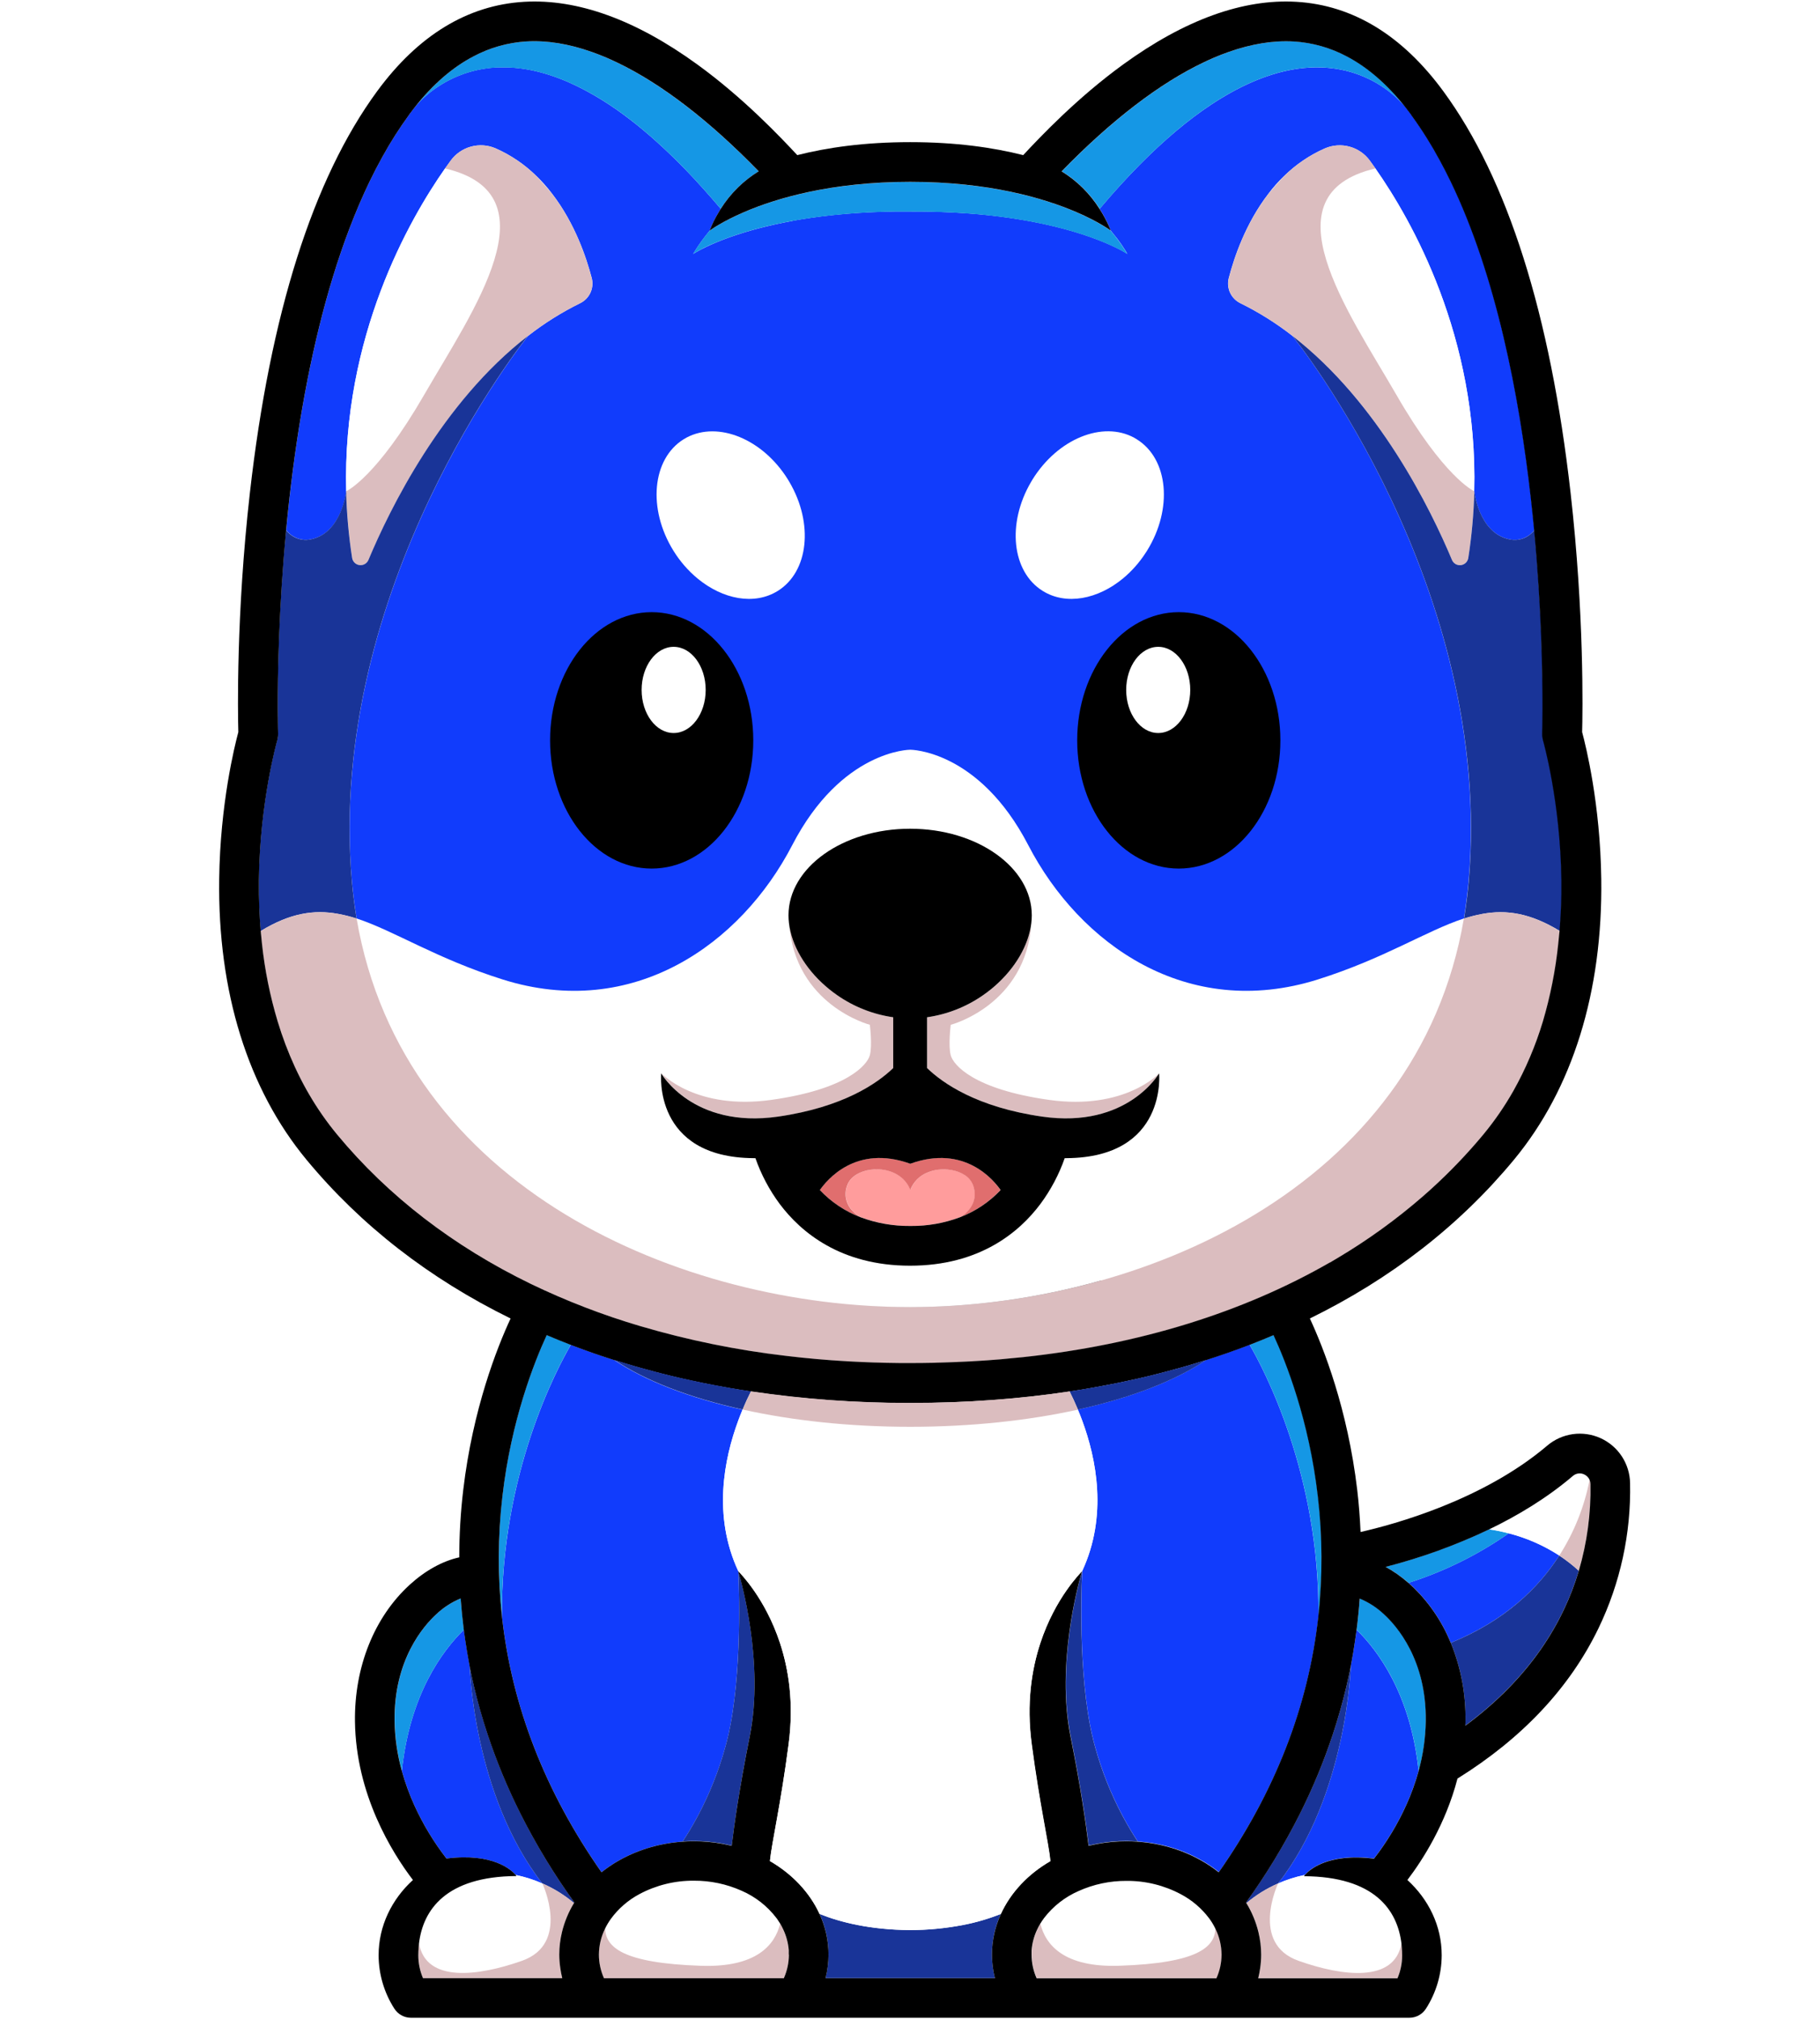<svg width="689" height="764" viewBox="0 0 689 764" fill="none" xmlns="http://www.w3.org/2000/svg">
<g filter="url(#filter0_f)">
<ellipse rx="136.967" ry="12.696" transform="matrix(1 0.003 0.003 -1 317.75 492.994)" fill="url(#paint0_radial)"/>
</g>
<g clip-path="url(#clip0)">
<path d="M590.297 588.596C584.411 584.776 577.942 581.941 571.144 580.201C559.52 588.322 546.732 594.636 533.217 598.928C533.506 599.182 533.807 599.418 534.085 599.678C540.673 605.797 545.84 613.286 549.223 621.617C569.81 613.251 582.492 600.752 590.297 588.596Z" fill="#113CFC"/>
<path d="M563.692 578.683C551.139 584.659 538.035 589.404 524.566 592.853C526.077 593.676 527.54 594.585 528.947 595.575L529.154 595.728C529.803 596.189 530.447 596.667 531.09 597.169C531.734 597.671 532.513 598.314 533.216 598.94C546.731 594.648 559.519 588.334 571.143 580.212C568.69 579.565 566.202 579.055 563.692 578.683Z" fill="#1597E5"/>
<path d="M590.296 588.596C595.904 579.844 599.801 570.107 601.779 559.902C601.374 558.983 600.642 558.247 599.725 557.836C599.03 557.505 598.253 557.384 597.49 557.489C596.727 557.594 596.012 557.92 595.432 558.426C585.555 566.828 574.467 573.464 563.692 578.66C566.202 579.027 568.69 579.534 571.143 580.177C577.942 581.924 584.411 584.768 590.296 588.596Z" fill="white"/>
<path d="M554.743 652.909C579.369 634.677 591.862 613.818 597.677 594.347C595.374 592.236 592.906 590.313 590.297 588.596C582.492 600.753 569.81 613.275 549.223 621.617C553.081 631.051 554.975 641.172 554.79 651.362C554.784 651.881 554.761 652.395 554.743 652.909Z" fill="#193498"/>
<path d="M597.676 594.358C600.824 583.685 602.316 572.593 602.098 561.467C602.092 560.934 601.984 560.407 601.779 559.914C599.801 570.119 595.904 579.856 590.296 588.608C592.905 590.325 595.373 592.248 597.676 594.358Z" fill="#DBBDBF"/>
<path d="M258.43 696.793C259.93 694.55 261.937 691.332 264.098 687.282C268.546 678.959 272.06 670.169 274.578 661.074C274.779 660.348 274.979 659.622 275.168 658.872C275.688 656.835 276.148 654.739 276.562 652.525C281.285 627.451 279.455 594.4 279.455 594.4C269.813 573.594 274.082 552.08 279.514 537.45C280.039 536.027 280.576 534.681 281.108 533.399C260.981 528.954 244.184 522.453 232.553 514.63C227.137 512.91 221.814 511.055 216.583 509.063L216.098 508.874C210.785 518.008 189.53 557.877 190.032 611.74C193.793 645.605 206.392 677.965 227.718 708.407C235.889 701.912 246.61 697.65 258.419 696.823L258.43 696.793Z" fill="#113CFC"/>
<path d="M409.663 537.42C415.094 552.05 419.363 573.565 409.722 594.37C409.722 594.37 407.88 627.433 412.615 652.495C413.028 654.68 413.488 656.805 414.008 658.842C414.209 659.651 414.427 660.436 414.646 661.204C417.124 670.128 420.563 678.757 424.901 686.94C427.133 691.143 429.205 694.473 430.74 696.776C442.583 697.602 453.287 701.859 461.441 708.359C482.76 677.918 495.36 645.564 499.126 611.693C499.628 557.836 478.385 517.96 473.06 508.827L472.57 509.016C469.96 510.015 467.323 510.978 464.659 511.903C461.994 512.828 459.308 513.721 456.6 514.583C444.975 522.406 428.178 528.906 408.051 533.352C408.6 534.651 409.137 535.997 409.663 537.42Z" fill="#113CFC"/>
<path d="M389.265 319.821C379.901 301.778 368.731 292.745 359.904 288.235C351.078 283.724 344.589 283.724 344.589 283.724C344.589 283.724 318.611 283.724 299.913 319.821C280.489 357.282 239.733 386.241 190.258 370.643C165.101 362.732 149.278 352.293 135.002 347.57C143.752 398.764 174.559 435.54 213.986 459.457C253.413 483.375 301.425 494.58 344.589 494.58C430.918 494.58 536.671 449.964 554.182 347.57C539.906 352.246 524.071 362.714 498.926 370.643C449.445 386.259 408.689 357.3 389.265 319.821ZM403.83 438.215H403.133C400.953 444.424 397.85 450.27 393.929 455.555C385.959 466.182 370.903 478.905 344.589 478.905C318.245 478.905 303.219 466.206 295.249 455.555C291.336 450.269 288.242 444.423 286.074 438.215H285.378C247.232 437.949 250.402 406.138 250.402 406.138C250.402 406.138 263.438 420.178 292.02 416.175C320.601 412.172 328.294 402.973 329.298 399.295C330.301 395.617 329.298 387.759 329.298 387.759C329.298 387.759 300.811 380.355 298.756 349.288C298.641 348.308 298.581 347.323 298.579 346.336C298.579 328.24 319.19 313.575 344.63 313.575C370.053 313.575 390.682 328.24 390.682 346.336C390.68 347.323 390.619 348.309 390.499 349.288C388.444 380.355 359.957 387.759 359.957 387.759C359.957 387.759 358.954 395.617 359.957 399.295C360.961 402.973 368.648 412.166 397.229 416.175C425.811 420.184 438.853 406.138 438.853 406.138C438.853 406.138 441.976 437.967 403.83 438.232V438.215Z" fill="white"/>
<path d="M361.799 443.056C359.998 442.545 358.123 442.345 356.255 442.466C358.123 442.345 359.998 442.545 361.799 443.056Z" fill="black"/>
<path d="M322.307 445.955C324.603 443.546 328.583 442.294 332.609 442.459C328.583 442.276 324.597 443.534 322.307 445.955Z" fill="black"/>
<path d="M205.319 712.669C179.212 679.258 177.789 630.438 177.783 630.225C177.145 626.943 176.602 623.648 176.124 620.342C175.947 619.12 175.77 617.904 175.61 616.682C167.528 624.569 155.17 641.083 152.136 670.083C153.386 674.587 154.987 678.985 156.924 683.238C160.175 690.348 164.234 697.059 169.021 703.24C186.828 701.015 193.736 707.71 195.229 709.469C198.694 710.179 202.075 711.254 205.313 712.675L205.319 712.669Z" fill="#113CFC"/>
<path d="M579.651 188.752C575.235 149.525 566.48 104.36 549.293 68.752C547.986 66.044 546.628 63.395 545.219 60.806C542.066 54.95 538.53 49.309 534.633 43.92C534.533 43.772 534.432 43.625 534.326 43.483V43.448L534.22 43.306C533.512 42.346 532.795 41.407 532.071 40.49C525.767 33.23 517.229 28.271 507.799 26.391C488.499 22.477 457.958 29.615 416.287 79.019C417.509 80.909 418.596 82.882 419.54 84.924L419.8 85.514C420.225 86.476 420.461 87.114 420.526 87.285C421.288 88.194 422.073 89.192 422.888 90.237C424.308 92.102 425.613 94.052 426.796 96.076C426.796 96.076 415.691 88.578 390.581 83.831C382.55 82.34 374.44 81.305 366.292 80.732C359.662 80.248 352.464 79.982 344.624 80.023H344.512C343.124 80.023 341.766 80.023 340.414 80.023H338.767C337.555 80.023 336.36 80.049 335.183 80.1L333.696 80.135C332.515 80.175 331.334 80.222 330.153 80.277L328.807 80.336C327.626 80.395 326.445 80.466 325.324 80.537L324.107 80.614L320.695 80.873L319.585 80.968C318.457 81.062 317.359 81.169 316.267 81.281L315.251 81.381C314.159 81.499 313.096 81.623 312.046 81.747L311.089 81.859C310.044 81.995 309.023 82.131 308.013 82.273L307.116 82.397C306.112 82.538 305.138 82.692 304.164 82.845L303.302 82.981C302.351 83.135 301.43 83.294 300.515 83.459L299.653 83.66C298.75 83.825 297.882 83.991 297.02 84.162L296.211 84.321C295.367 84.493 294.558 84.67 293.749 84.847L292.94 85.018C292.161 85.195 291.411 85.366 290.661 85.549L289.846 85.738L287.768 86.264L286.924 86.482C286.286 86.647 285.672 86.819 285.058 86.99L284.179 87.238C283.588 87.397 283.063 87.563 282.519 87.722L281.598 87.999C281.103 88.147 280.63 88.301 280.158 88.454C279.833 88.555 279.503 88.655 279.19 88.761L277.979 89.168C277.631 89.287 277.283 89.399 276.952 89.517L275.978 89.865C275.606 90.001 275.228 90.131 274.874 90.267L274.153 90.538L272.973 90.993L272.53 91.176L271.225 91.701L271.072 91.766C265.168 94.228 262.416 96.1 262.416 96.1C263.591 94.092 264.884 92.156 266.289 90.302C267.086 89.245 267.883 88.236 268.651 87.315V87.232C269.554 84.882 270.669 82.62 271.981 80.472L272.105 80.265V80.236C272.258 79.988 272.412 79.734 272.577 79.474C272.672 79.321 272.76 79.173 272.861 79.019C272.028 78.034 271.207 77.083 270.387 76.132L269.542 75.146C268.987 74.509 268.438 73.901 267.889 73.281C267.34 72.661 266.791 72.035 266.254 71.433C265.717 70.831 265.286 70.376 264.801 69.85C264.211 69.195 263.621 68.528 263.03 67.89C262.57 67.4 262.121 66.94 261.672 66.456C261.082 65.812 260.444 65.151 259.836 64.525C259.399 64.07 258.968 63.639 258.531 63.197C257.941 62.571 257.297 61.933 256.689 61.325C256.264 60.9 255.845 60.499 255.42 60.079C254.83 59.489 254.198 58.899 253.596 58.308L252.356 57.127C251.765 56.537 251.175 55.982 250.549 55.427L249.321 54.317C248.731 53.78 248.14 53.237 247.55 52.717C247.143 52.357 246.741 52.014 246.369 51.666C245.779 51.158 245.188 50.645 244.598 50.161C244.196 49.818 243.801 49.493 243.417 49.163C242.827 48.691 242.278 48.212 241.711 47.752C241.315 47.427 240.92 47.126 240.53 46.813C239.94 46.364 239.414 45.922 238.859 45.49C238.464 45.184 238.074 44.9 237.678 44.599L236.061 43.377L234.88 42.527L233.304 41.399L232.123 40.602C231.609 40.248 231.095 39.899 230.588 39.563C230.198 39.303 229.808 39.055 229.407 38.807C228.911 38.482 228.415 38.158 227.919 37.851L226.738 37.142C226.254 36.847 225.776 36.552 225.298 36.274C224.908 36.044 224.524 35.831 224.117 35.607C223.709 35.383 223.184 35.076 222.718 34.822C222.251 34.568 221.95 34.403 221.566 34.202C221.183 34.001 220.663 33.718 220.214 33.488C219.766 33.257 219.441 33.098 219.034 32.897L217.729 32.26L216.548 31.728C216.123 31.533 215.704 31.339 215.29 31.138C214.877 30.937 214.523 30.807 214.145 30.648C213.767 30.488 213.33 30.305 212.923 30.146L211.789 29.703L210.608 29.26C210.225 29.119 209.847 28.989 209.469 28.859L208.341 28.475L207.214 28.121C206.848 28.009 206.487 27.896 206.127 27.796C205.767 27.696 205.377 27.584 205.006 27.483L203.961 27.206L202.845 26.94L201.841 26.71L200.737 26.485L199.769 26.302L198.676 26.119L197.744 25.978L196.675 25.842L195.766 25.736L194.715 25.641L193.841 25.57L192.808 25.517C192.524 25.517 192.241 25.505 191.958 25.482C191.674 25.458 191.338 25.458 190.948 25.482H190.251H189.218H188.439L187.435 25.541L186.674 25.594L185.711 25.683L184.955 25.765L184.034 25.889L183.291 26.001C182.995 26.043 182.7 26.096 182.411 26.149L181.673 26.285L180.84 26.456L180.108 26.621C179.843 26.68 179.577 26.745 179.317 26.816L178.585 27.005L177.853 27.212L177.121 27.43L176.436 27.648L175.698 27.891L175.108 28.115L174.364 28.392L173.773 28.617L173.018 28.924L172.522 29.142L171.748 29.485L171.317 29.691L170.532 30.069L170.166 30.252L169.363 30.671L169.074 30.831L168.247 31.291L168.035 31.415L167.184 31.923L167.043 32.012L166.169 32.561L166.116 32.596C162.756 34.75 159.732 37.388 157.142 40.425C156.413 41.338 155.697 42.277 154.993 43.241L154.88 43.383V43.418C151.206 48.461 147.854 53.729 144.843 59.194C143.123 62.283 141.476 65.458 139.902 68.717C129.127 91.058 121.67 117.16 116.516 143.19C113.464 158.629 111.202 174.045 109.567 188.651C109.114 192.705 108.703 196.693 108.333 200.613C108.98 201.387 109.726 202.072 110.553 202.65C111.672 203.416 112.946 203.927 114.284 204.147C115.623 204.368 116.993 204.292 118.299 203.925C129.446 201.251 131.087 185.871 131.087 185.871C129.582 127.332 154.874 83.141 168.513 63.722C169.257 62.671 169.959 61.685 170.626 60.77C172.514 58.183 175.226 56.315 178.315 55.472C181.405 54.629 184.69 54.861 187.63 56.13C193.362 58.654 198.589 62.196 203.057 66.586L203.104 66.633C205.204 68.688 207.157 70.888 208.949 73.216C208.98 73.249 209.007 73.284 209.032 73.322C217.67 84.54 222.021 97.529 224.028 105.239C224.503 107.089 224.322 109.046 223.517 110.778C222.712 112.51 221.332 113.909 219.612 114.739C212.654 118.164 206.066 122.295 199.952 127.066C198.848 128.436 123.436 222.174 133.236 333.619C133.402 335.526 133.608 337.403 133.827 339.269C134.169 342.068 134.565 344.831 135.007 347.535C149.283 352.211 165.118 362.678 190.263 370.608C239.739 386.206 280.494 357.247 299.919 319.786C318.629 283.694 344.577 283.688 344.594 283.688C344.612 283.688 351.089 283.689 359.909 288.199C368.73 292.71 379.906 301.743 389.27 319.786C408.694 357.247 449.45 386.206 498.926 370.608C524.083 362.678 539.906 352.211 554.181 347.535C554.642 344.819 555.036 342.064 555.362 339.269C555.593 337.403 555.799 335.526 555.953 333.619C565.765 222.174 490.353 128.436 489.237 127.066C483.125 122.295 476.539 118.164 469.583 114.739C467.861 113.91 466.48 112.511 465.674 110.779C464.868 109.047 464.686 107.09 465.161 105.239C467.168 97.499 471.519 84.54 480.163 73.322C480.185 73.283 480.213 73.247 480.245 73.216C482.036 70.886 483.989 68.686 486.09 66.633L486.138 66.586C490.608 62.201 495.837 58.664 501.571 56.147C504.511 54.879 507.795 54.648 510.885 55.491C513.974 56.334 516.686 58.202 518.574 60.788C519.241 61.697 519.944 62.683 520.688 63.74C534.326 83.182 559.619 127.35 558.108 185.888C558.108 185.888 559.749 201.268 570.89 203.943C572.197 204.31 573.568 204.386 574.907 204.166C576.247 203.945 577.522 203.434 578.642 202.668C579.469 202.09 580.215 201.405 580.862 200.631C580.519 196.74 580.094 192.761 579.651 188.752Z" fill="#113CFC"/>
<path d="M265.41 743.813C286.429 744.521 293.36 735.878 295.326 727.872C294.984 727.282 294.612 726.733 294.222 726.184L294.175 726.113C294.104 726.006 294.015 725.906 293.939 725.8C290.5 721.283 285.964 717.721 280.761 715.45C275.079 712.909 268.919 711.611 262.695 711.642C255.505 711.584 248.416 713.325 242.072 716.708C237.779 718.993 234.06 722.223 231.197 726.154C230.398 727.276 229.691 728.461 229.083 729.696C229.29 736.716 235.548 742.815 265.41 743.813Z" fill="white"/>
<path d="M158.63 735.364C161.263 750.355 180.971 747.822 197.555 741.977C216.088 735.447 205.343 712.722 205.319 712.675C202.08 711.254 198.7 710.179 195.235 709.469C195.447 709.729 195.548 709.877 195.548 709.877C168.856 710.03 160.171 722.653 158.63 735.364Z" fill="white"/>
<path d="M254.93 208.365C257.382 212.348 260.467 215.903 264.064 218.892C273.658 226.815 285.584 229.094 294.411 223.615C306.142 216.347 308.049 198.104 298.898 182.47C298.703 182.133 298.514 181.803 298.307 181.472C288.79 166.122 271.898 159.226 259.931 165.567C259.537 165.775 259.16 165.994 258.797 166.222C246.848 173.649 245.106 192.519 254.93 208.365Z" fill="white"/>
<path d="M160.607 149.342C178.91 117.691 210.443 73.523 168.477 63.734C154.839 83.176 129.546 127.344 131.052 185.882C131.388 185.735 142.606 180.486 160.607 149.342Z" fill="white"/>
<path d="M203.068 66.651C205.206 68.91 207.154 71.104 208.913 73.234C207.121 70.905 205.168 68.706 203.068 66.651Z" fill="white"/>
<path d="M199.916 127.084C206.031 122.313 212.619 118.182 219.577 114.757C221.297 113.927 222.677 112.528 223.482 110.796C224.287 109.064 224.468 107.107 223.993 105.257C221.986 97.517 217.634 84.558 208.997 73.34C208.972 73.302 208.944 73.267 208.914 73.234C207.151 71.108 205.202 68.914 203.069 66.651L203.022 66.603C198.554 62.214 193.327 58.671 187.595 56.147C184.654 54.878 181.37 54.646 178.28 55.489C175.19 56.333 172.479 58.201 170.591 60.788C169.924 61.697 169.221 62.683 168.477 63.74C210.443 73.529 178.892 117.697 160.607 149.348C142.606 180.486 131.388 185.735 131.052 185.882C131.272 194.334 132.033 202.762 133.331 211.116C133.439 211.812 133.772 212.454 134.279 212.944C134.786 213.434 135.438 213.744 136.138 213.829C136.837 213.914 137.545 213.768 138.155 213.414C138.764 213.06 139.24 212.516 139.512 211.866C147.489 192.814 167.261 152.342 199.899 127.102L199.916 127.084Z" fill="#DBBDBF"/>
<path d="M128.011 345.799C130.379 346.228 132.715 346.82 135.002 347.57C134.535 344.854 134.14 342.091 133.821 339.304C133.59 337.439 133.384 335.561 133.23 333.654C123.382 222.21 198.795 128.472 199.875 127.102C167.214 152.342 147.465 192.814 139.489 211.866C139.217 212.516 138.74 213.06 138.131 213.414C137.522 213.768 136.814 213.914 136.114 213.829C135.415 213.744 134.762 213.434 134.255 212.944C133.749 212.454 133.416 211.812 133.307 211.116C132.009 202.762 131.248 194.334 131.028 185.882C131.028 185.882 129.387 201.262 118.24 203.937C116.934 204.305 115.564 204.382 114.225 204.162C112.886 203.941 111.613 203.429 110.494 202.662C109.667 202.084 108.921 201.399 108.274 200.625C105.458 230.446 105.08 255.579 105.115 268.444C105.115 274.148 105.233 277.448 105.245 277.666C105.254 278.233 105.201 278.8 105.086 279.355C105.039 279.579 105.009 279.81 104.944 280.034C104.879 280.258 98.314 303.219 97.966 333.17C97.93 336.53 97.966 340.078 98.131 343.756C98.243 346.531 98.408 349.377 98.656 352.293C109.803 345.504 118.854 344.11 128.011 345.799Z" fill="#193498"/>
<path d="M294.605 422.516C319.355 418.973 332.308 409.846 338.218 404.137V384.919C330.573 383.828 323.292 380.954 316.963 376.529C316.456 376.175 315.954 375.815 315.464 375.449C314.484 374.711 313.533 373.943 312.624 373.146C304.872 366.392 299.741 357.684 298.749 349.294C300.804 380.361 329.291 387.765 329.291 387.765C329.291 387.765 330.295 395.623 329.291 399.301C328.287 402.979 320.6 412.172 292.013 416.181C263.426 420.19 250.396 406.144 250.396 406.144C250.396 406.144 262.381 427.145 294.605 422.516Z" fill="#DBBDBF"/>
<path d="M197.041 686.219C192.159 676.498 187.992 666.435 184.572 656.109C182.604 650.165 180.903 644.165 179.471 638.107C178.88 635.492 178.29 632.876 177.782 630.237C177.782 630.45 179.211 679.241 205.319 712.681C209.649 714.569 213.683 717.073 217.298 720.114C217.339 720.055 217.369 719.996 217.404 719.943C217.44 719.89 217.404 719.89 217.445 719.86C209.763 709.205 202.94 697.956 197.041 686.219Z" fill="#193498"/>
<path d="M279.462 594.358C279.462 594.518 281.286 627.468 276.563 652.478C276.15 654.662 275.689 656.788 275.17 658.825C274.981 659.574 274.78 660.301 274.579 661.027C272.066 670.133 268.552 678.933 264.1 687.264C261.939 691.314 259.931 694.532 258.432 696.776C259.837 696.675 261.254 696.616 262.683 696.616C266.326 696.614 269.963 696.946 273.546 697.608L273.747 697.649C274.845 697.856 275.931 698.086 277.006 698.352C278.009 690.004 279.987 676.224 283.848 656.906C289.422 629.045 280.489 597.865 279.539 594.642C279.491 594.476 279.462 594.376 279.456 594.364L279.462 594.358Z" fill="#193498"/>
<path d="M298.59 738.021C298.59 738.021 298.59 737.974 298.59 737.956C298.376 735.209 297.658 732.525 296.471 730.039C296.133 729.303 295.756 728.586 295.343 727.89C293.377 735.884 286.446 744.527 265.428 743.831C235.553 742.833 229.295 736.746 229.082 729.661C227.547 732.741 226.739 736.132 226.721 739.574C226.724 742.655 227.375 745.7 228.634 748.513H296.737C296.737 748.459 296.778 748.406 296.802 748.353C298.012 745.592 298.641 742.612 298.649 739.597C298.649 739.326 298.649 739.054 298.649 738.783C298.649 738.511 298.608 738.263 298.59 738.021Z" fill="#DBBDBF"/>
<path d="M197.554 741.959C180.97 747.804 161.262 750.337 158.629 735.347C158.576 735.813 158.546 736.274 158.505 736.74C158.422 737.773 158.369 738.806 158.369 739.828C158.367 742.807 158.97 745.755 160.14 748.495H212.863C212.556 747.261 212.32 746.003 212.137 744.746C211.876 743.028 211.742 741.294 211.736 739.556C211.741 736.696 212.086 733.846 212.763 731.066C213.701 727.191 215.235 723.484 217.309 720.079C213.694 717.041 209.659 714.542 205.33 712.657C205.342 712.722 216.087 735.465 197.554 741.959Z" fill="#DBBDBF"/>
<path d="M266.283 90.273C264.878 92.126 263.585 94.062 262.41 96.07C265.164 94.38 268.06 92.934 271.065 91.749L271.219 91.684L272.524 91.158L272.967 90.975L274.147 90.52L274.868 90.249C275.222 90.113 275.6 89.983 275.972 89.847L276.946 89.499C277.276 89.381 277.625 89.269 277.973 89.151L279.184 88.743C279.496 88.637 279.827 88.537 280.152 88.436C280.624 88.283 281.096 88.129 281.592 87.982L282.513 87.704C283.057 87.545 283.606 87.38 284.172 87.22L285.052 86.972C285.643 86.801 286.28 86.63 286.918 86.465L287.762 86.246L289.84 85.721L290.655 85.532C291.405 85.349 292.155 85.177 292.934 85L293.749 84.841C294.558 84.664 295.366 84.487 296.211 84.315L297.02 84.156C297.882 83.985 298.749 83.82 299.653 83.654L300.479 83.507C301.394 83.341 302.315 83.182 303.266 83.028L304.128 82.893C305.09 82.739 306.065 82.585 307.08 82.444L307.977 82.32C308.987 82.178 310.008 82.042 311.053 81.907L312.01 81.794C313.061 81.67 314.124 81.546 315.216 81.428L316.231 81.328C317.324 81.216 318.422 81.109 319.549 81.015L320.659 80.921L324.072 80.661L325.288 80.584C326.433 80.513 327.591 80.442 328.771 80.383L330.118 80.324C331.298 80.273 332.479 80.226 333.66 80.183L335.148 80.147C336.329 80.112 337.523 80.086 338.732 80.07H340.379C341.731 80.07 343.089 80.07 344.476 80.07H344.588C352.429 80.029 359.626 80.295 366.256 80.779C374.405 81.353 382.514 82.388 390.545 83.879C415.519 88.602 426.642 96.035 426.755 96.112C425.572 94.088 424.266 92.138 422.846 90.273C422.055 89.228 421.264 88.218 420.485 87.321C420.189 87.079 415.903 83.926 407.443 80.289C395.292 75.07 374.528 68.853 344.565 68.853C314.602 68.853 293.867 75.058 281.716 80.277C273.238 83.914 268.94 87.079 268.645 87.321C267.889 88.189 267.086 89.21 266.283 90.273Z" fill="#1597E5"/>
<path d="M157.136 40.46C159.726 37.424 162.75 34.786 166.11 32.632L166.163 32.596L167.037 32.047L167.178 31.959L168.029 31.451L168.241 31.327L169.068 30.866L169.357 30.707L170.16 30.288L170.526 30.105L171.311 29.727L171.742 29.52L172.516 29.178L173.012 28.959L173.767 28.652L174.358 28.428L175.078 28.162L175.668 27.938L176.406 27.696L177.091 27.477L177.823 27.259L178.556 27.052L179.288 26.863C179.547 26.793 179.813 26.728 180.079 26.669L180.811 26.503L181.643 26.332L182.381 26.196C182.671 26.143 182.972 26.09 183.261 26.049L184.005 25.936L184.926 25.812L185.682 25.73L186.644 25.641L187.406 25.588L188.409 25.529H189.189H190.222H191.037C191.371 25.529 191.708 25.529 192.046 25.529C192.385 25.529 192.668 25.541 192.896 25.564L193.93 25.618L194.803 25.689L195.854 25.783L196.764 25.889L197.832 26.025L198.765 26.167L199.857 26.35L200.826 26.533L201.93 26.757L202.933 26.987L204.049 27.253L205.094 27.53C205.466 27.631 205.838 27.731 206.216 27.843C206.594 27.956 206.936 28.056 207.302 28.168L208.43 28.522L209.558 28.906C209.935 29.036 210.313 29.166 210.697 29.308L211.878 29.75L213.011 30.193C213.419 30.353 213.826 30.524 214.234 30.695C214.641 30.866 214.995 31.014 215.379 31.185C215.763 31.356 216.211 31.557 216.637 31.776L217.817 32.307L219.122 32.944C219.506 33.133 219.89 33.322 220.303 33.535C220.716 33.748 221.2 34.007 221.655 34.249C222.11 34.491 222.423 34.651 222.806 34.869C223.19 35.088 223.739 35.389 224.206 35.654C224.672 35.92 224.979 36.091 225.386 36.322C225.865 36.599 226.343 36.912 226.827 37.19L228.008 37.898C228.504 38.205 229 38.53 229.495 38.854C229.885 39.102 230.275 39.35 230.676 39.61C231.184 39.947 231.698 40.295 232.211 40.649L233.392 41.446L234.969 42.574L236.149 43.424L237.661 44.575C238.056 44.871 238.446 45.166 238.842 45.467C239.397 45.898 239.952 46.341 240.512 46.789C240.902 47.102 241.298 47.38 241.693 47.728C242.284 48.189 242.827 48.667 243.399 49.139C243.795 49.47 244.191 49.795 244.58 50.137C245.171 50.621 245.761 51.135 246.351 51.643C246.753 51.991 247.154 52.333 247.532 52.694C248.123 53.213 248.713 53.756 249.304 54.294L250.532 55.403C251.122 55.958 251.712 56.537 252.338 57.104L253.578 58.285C254.168 58.875 254.794 59.465 255.402 60.056C255.827 60.475 256.247 60.877 256.672 61.302C257.262 61.892 257.9 62.547 258.514 63.173C258.951 63.616 259.382 64.047 259.819 64.501C260.409 65.127 261.041 65.789 261.655 66.432C262.103 66.916 262.552 67.377 263.013 67.867C263.603 68.504 264.193 69.172 264.784 69.827C265.268 70.352 265.746 70.866 266.236 71.409C266.726 71.952 267.329 72.637 267.872 73.257C268.415 73.877 268.97 74.485 269.525 75.123L270.369 76.109C271.19 77.059 272.01 78.01 272.843 78.996C276.478 73.239 281.384 68.392 287.184 64.826C268.433 45.585 250.402 31.764 233.711 23.722C232.312 23.055 230.918 22.412 229.543 21.821C228.952 21.567 228.362 21.325 227.742 21.083C227.423 20.959 227.11 20.818 226.791 20.7L226.042 20.416C225.357 20.156 224.672 19.897 223.993 19.66C215.29 16.584 207.007 15.238 199.249 15.693C192.229 16.12 185.382 18.053 179.175 21.361C171.3 25.502 163.953 31.868 157.136 40.46Z" fill="#1597E5"/>
<path d="M513.568 616.687C513.409 617.921 513.226 619.155 513.043 620.389C512.565 623.678 512.027 626.96 511.396 630.225C511.396 630.473 509.961 679.27 483.859 712.669C487.101 711.248 490.483 710.174 493.949 709.463C495.431 707.692 502.351 701.009 520.151 703.235C525.047 696.918 529.179 690.046 532.461 682.759C534.307 678.654 535.839 674.415 537.043 670.078C534.008 641.083 521.645 624.575 513.568 616.687Z" fill="#113CFC"/>
<path d="M423.755 743.813C453.629 742.815 459.888 736.728 460.094 729.643C459.442 728.312 458.674 727.042 457.798 725.847L457.709 725.735C454.868 721.982 451.241 718.895 447.082 716.69C440.738 713.308 433.648 711.566 426.459 711.624C420.202 711.594 414.011 712.906 408.304 715.474C403.192 717.711 398.725 721.199 395.315 725.617C394.772 726.349 394.253 727.099 393.792 727.866C395.805 735.878 402.737 744.521 423.755 743.813Z" fill="white"/>
<path d="M491.623 741.959C508.207 747.804 527.915 750.337 530.542 735.347C529.007 722.635 520.316 710.012 493.63 709.865C493.63 709.865 493.73 709.717 493.943 709.457C490.476 710.168 487.094 711.243 483.853 712.663C483.859 712.722 473.09 735.465 491.623 741.959Z" fill="white"/>
<path d="M394.761 223.615C403.617 229.118 415.637 226.791 425.261 218.774C428.535 216.024 431.379 212.801 433.698 209.209C433.881 208.932 434.07 208.654 434.247 208.365C444.071 192.519 442.33 173.649 430.35 166.222C430.026 166.021 429.701 165.838 429.37 165.632C417.42 159.137 400.44 166.027 390.87 181.448C390.663 181.779 390.469 182.11 390.28 182.446C381.128 198.104 383.035 216.347 394.761 223.615Z" fill="white"/>
<path d="M528.569 149.342C546.559 180.492 557.776 185.735 558.089 185.882C559.601 127.344 534.308 83.152 520.67 63.734C478.733 73.523 510.284 117.691 528.569 149.342Z" fill="white"/>
<path d="M480.263 73.234C482.034 71.108 483.965 68.912 486.108 66.651C484.006 68.704 482.053 70.904 480.263 73.234Z" fill="white"/>
<path d="M368.494 448.612C367.849 446.838 366.593 445.352 364.952 444.42C364.722 444.278 364.48 444.148 364.238 444.018L363.871 443.847L363.464 443.652C363.259 443.562 363.047 443.479 362.826 443.404L362.655 443.339C362.384 443.239 362.1 443.151 361.817 443.068C360.016 442.557 358.141 442.357 356.273 442.477H356.232C355.966 442.477 355.694 442.519 355.429 442.548H355.257L354.602 442.649L354.283 442.702L353.787 442.808L353.315 442.908L352.984 443.003C352.772 443.062 352.565 443.115 352.394 443.186L352.217 443.245C351.963 443.328 351.709 443.416 351.455 443.517C349.913 444.092 348.51 444.986 347.337 446.141C346.164 447.296 345.248 448.685 344.648 450.218C342.67 445.069 337.64 442.661 332.669 442.436C328.642 442.271 324.663 443.522 322.366 445.931C321.635 446.686 321.08 447.593 320.743 448.588C320.158 450.15 320.015 451.842 320.327 453.48C320.639 455.118 321.396 456.638 322.514 457.875C323.459 458.958 324.581 459.872 325.832 460.579C331.81 462.807 338.144 463.926 344.524 463.88H344.807C351.165 463.934 357.479 462.819 363.435 460.591C364.007 460.302 371.092 456.322 368.494 448.612Z" fill="#FF9C9C"/>
<path d="M549.659 211.866C549.931 212.516 550.408 213.06 551.017 213.414C551.626 213.768 552.334 213.914 553.033 213.829C553.733 213.744 554.386 213.434 554.892 212.944C555.399 212.454 555.732 211.812 555.841 211.116C557.141 202.763 557.902 194.334 558.12 185.882C557.777 185.735 546.559 180.492 528.599 149.342C510.297 117.691 478.764 73.523 520.729 63.734C519.985 62.683 519.283 61.697 518.616 60.782C516.727 58.196 514.016 56.328 510.926 55.485C507.837 54.642 504.553 54.873 501.612 56.141C495.879 58.664 490.652 62.207 486.185 66.597L486.138 66.645C483.994 68.906 482.058 71.102 480.293 73.228C480.261 73.259 480.233 73.295 480.21 73.334C471.567 84.552 467.221 97.54 465.208 105.251C464.734 107.102 464.915 109.059 465.721 110.791C466.528 112.523 467.909 113.922 469.63 114.751C476.586 118.176 483.172 122.307 489.284 127.078C521.934 152.342 541.718 192.814 549.659 211.866Z" fill="#DBBDBF"/>
<path d="M580.885 200.637C580.239 201.411 579.492 202.096 578.665 202.673C577.545 203.441 576.271 203.953 574.931 204.174C573.592 204.394 572.22 204.317 570.913 203.949C559.772 201.274 558.131 185.894 558.131 185.894C557.914 194.346 557.153 202.774 555.852 211.128C555.743 211.824 555.41 212.466 554.904 212.956C554.397 213.445 553.744 213.756 553.045 213.841C552.345 213.926 551.637 213.78 551.028 213.426C550.419 213.071 549.942 212.528 549.671 211.878C541.7 192.826 521.922 152.353 489.29 127.114C490.394 128.483 565.806 222.222 556.006 333.666C555.84 335.573 555.634 337.451 555.415 339.316C555.073 342.115 554.679 344.87 554.234 347.582C556.507 346.838 558.826 346.246 561.178 345.811C570.352 344.134 579.409 345.516 590.556 352.305C590.81 349.389 590.969 346.543 591.087 343.768C591.235 340.09 591.288 336.541 591.253 333.182C590.904 303.225 584.339 280.258 584.274 280.046C584.209 279.833 584.18 279.591 584.132 279.367C584.017 278.811 583.964 278.245 583.973 277.678C583.973 277.454 584.085 274.047 584.103 268.149C584.073 255.19 583.672 230.216 580.885 200.637Z" fill="#193498"/>
<path d="M376.572 373.146C375.656 373.943 374.712 374.711 373.726 375.449C373.236 375.815 372.74 376.175 372.232 376.529C365.903 380.954 358.622 383.828 350.978 384.919V404.137C356.882 409.846 369.841 418.962 394.585 422.516C426.815 427.145 438.818 406.162 438.818 406.156C438.818 406.15 425.776 420.195 397.194 416.193C368.613 412.19 360.926 402.991 359.922 399.313C358.918 395.635 359.922 387.776 359.922 387.776C359.922 387.776 388.409 380.373 390.464 349.306C389.454 357.684 384.324 366.392 376.572 373.146Z" fill="#DBBDBF"/>
<path d="M483.858 712.669C509.96 679.27 511.389 630.473 511.395 630.225C510.875 632.864 510.314 635.48 509.706 638.095C508.277 644.149 506.577 650.149 504.605 656.097C501.159 666.503 496.954 676.642 492.024 686.432C486.15 698.085 479.363 709.255 471.726 719.837C471.744 719.863 471.759 719.891 471.773 719.919C471.805 719.979 471.84 720.036 471.879 720.091C475.495 717.056 479.53 714.559 483.858 712.675V712.669Z" fill="#193498"/>
<path d="M430.721 696.793C429.186 694.491 427.114 691.161 424.882 686.957C420.542 678.776 417.103 670.146 414.627 661.222C414.409 660.436 414.19 659.651 413.99 658.86C413.47 656.823 413.009 654.727 412.596 652.513C407.873 627.498 409.685 594.547 409.697 594.394C409.697 594.394 409.662 594.512 409.615 594.683C409.615 594.748 409.573 594.813 409.55 594.896C408.274 599.277 399.873 629.694 405.311 656.888C409.178 676.206 411.156 689.986 412.159 698.334C413.234 698.069 414.32 697.838 415.412 697.632L415.613 697.59C419.198 696.928 422.837 696.596 426.482 696.599C427.917 696.634 429.334 696.693 430.721 696.793Z" fill="#193498"/>
<path d="M423.756 743.813C402.738 744.521 395.807 735.878 393.841 727.872C393.407 728.596 393.013 729.343 392.66 730.11C391.5 732.572 390.798 735.225 390.587 737.938C390.584 737.96 390.584 737.982 390.587 738.003C390.587 738.245 390.587 738.493 390.587 738.741C390.587 738.989 390.587 739.285 390.587 739.556C390.593 742.594 391.229 745.597 392.453 748.377C392.453 748.418 392.483 748.459 392.5 748.495H460.585C461.846 745.683 462.498 742.637 462.498 739.556C462.482 736.114 461.674 732.723 460.137 729.643C459.889 736.716 453.631 742.815 423.756 743.813Z" fill="#DBBDBF"/>
<path d="M491.623 741.959C473.09 735.429 483.83 712.705 483.853 712.657C479.526 714.543 475.494 717.043 471.88 720.079C473.948 723.473 475.478 727.168 476.414 731.031C477.098 733.821 477.447 736.683 477.453 739.556C477.447 741.294 477.313 743.028 477.052 744.746C476.869 746.003 476.633 747.261 476.326 748.495H529.049C530.219 745.755 530.822 742.807 530.82 739.828C530.82 738.806 530.767 737.767 530.678 736.728C530.643 736.268 530.613 735.807 530.554 735.347C527.915 750.355 508.207 747.822 491.623 741.959Z" fill="#DBBDBF"/>
<path d="M507.799 26.391C517.217 28.274 525.743 33.228 532.041 40.478C525.246 31.894 517.872 25.517 509.978 21.367C503.771 18.058 496.925 16.124 489.904 15.699C482.152 15.244 473.869 16.59 465.166 19.666C464.487 19.902 463.803 20.162 463.118 20.422C462.87 20.517 462.616 20.605 462.368 20.705C462.12 20.806 461.913 20.889 461.689 20.977C460.296 21.538 458.89 22.158 457.473 22.778C457.019 22.984 456.564 23.197 456.115 23.415C439.236 31.38 420.975 45.337 401.976 64.832C407.775 68.398 412.681 73.245 416.316 79.002C457.958 29.597 488.499 22.459 507.799 26.391Z" fill="#1597E5"/>
<path d="M344.589 730.31C329.392 730.192 318.156 727.358 310.269 724.194C312.488 729.008 313.642 734.244 313.652 739.544C313.646 742.559 313.266 745.562 312.518 748.483H376.659C375.91 745.562 375.527 742.56 375.52 739.544C375.532 734.243 376.688 729.007 378.909 724.194C374.247 726.051 369.42 727.461 364.491 728.403C357.93 729.654 351.268 730.292 344.589 730.31Z" fill="#193498"/>
<path d="M344.617 440.311H344.558C323.894 432.883 312.907 446.652 310.374 450.277C314.659 454.831 319.916 458.36 325.754 460.603C324.51 459.896 323.396 458.981 322.46 457.899C321.342 456.662 320.585 455.141 320.273 453.503C319.961 451.866 320.104 450.173 320.688 448.612C321.026 447.617 321.58 446.709 322.312 445.955C324.603 443.534 328.588 442.277 332.615 442.46C337.586 442.684 342.616 445.093 344.594 450.241C345.193 448.708 346.11 447.319 347.283 446.164C348.456 445.01 349.859 444.116 351.401 443.54C351.655 443.44 351.909 443.351 352.163 443.269L352.34 443.209C352.541 443.139 352.747 443.086 352.93 443.026L353.261 442.932L353.733 442.832L354.229 442.725L354.548 442.672L355.203 442.572H355.375C355.64 442.572 355.912 442.519 356.178 442.501H356.219C358.087 442.38 359.962 442.58 361.763 443.091C362.046 443.174 362.353 443.263 362.601 443.363L362.772 443.428C362.989 443.507 363.201 443.589 363.41 443.676L363.817 443.871L364.183 444.042C364.425 444.172 364.668 444.302 364.898 444.443C366.539 445.375 367.795 446.861 368.44 448.635C371.014 456.346 363.93 460.325 363.363 460.626C369.203 458.386 374.462 454.856 378.749 450.3C376.269 446.652 365.287 432.883 344.617 440.311Z" fill="#E06E6E"/>
<path d="M200.979 485.825C214.344 492.273 228.211 497.624 242.443 501.825C260.52 507.153 279.02 510.923 297.74 513.095C305.27 514.001 312.945 514.68 320.766 515.132C327.378 515.526 334.093 515.748 340.91 515.799C342.138 515.799 343.36 515.799 344.588 515.799H345.114C347.877 515.799 350.628 515.799 353.379 515.711C354.289 515.711 355.151 515.652 356.084 515.628C363.837 515.416 371.469 514.997 378.979 514.371C379.765 514.306 380.538 514.223 381.341 514.146L383.413 513.946L385.267 513.768C385.946 513.709 386.631 513.65 387.304 513.574C431.342 508.85 470.669 496.67 503.519 477.748H503.56H503.607C504.198 477.423 504.717 477.087 505.272 476.756L506.4 476.083C517.872 469.267 528.705 461.428 538.766 452.662C546.145 446.234 553.051 439.283 559.43 431.862C560.15 431.012 560.877 430.167 561.585 429.311C565.857 424.147 569.665 418.615 572.962 412.78C577.616 404.466 581.342 395.665 584.073 386.537C586.965 376.913 588.959 367.043 590.031 357.052C590.188 355.619 590.33 354.2 590.456 352.795C590.456 352.636 590.456 352.47 590.497 352.317C579.35 345.498 570.293 344.116 561.119 345.822C558.767 346.255 556.447 346.847 554.175 347.594C536.67 449.97 430.917 494.604 344.582 494.604C301.418 494.604 253.395 483.451 213.979 459.499C174.564 435.546 143.751 398.782 135.001 347.57C132.714 346.82 130.379 346.229 128.011 345.799C118.854 344.128 109.803 345.521 98.674 352.329C98.674 352.482 98.709 352.648 98.721 352.807C98.847 354.212 98.989 355.631 99.146 357.064C100.216 367.051 102.21 376.918 105.103 386.537C106.873 392.398 109.043 398.13 111.598 403.694C112.95 406.646 114.42 409.539 116.032 412.408C116.315 412.916 116.622 413.424 116.905 413.931C120.04 419.331 123.612 424.465 127.586 429.282C146.986 452.662 171.801 471.661 200.979 485.825Z" fill="#DBBDBF"/>
<path d="M438.8 406.156C438.8 406.156 426.797 427.145 394.567 422.516C369.823 418.973 356.869 409.846 350.959 404.137V384.919C358.604 383.828 365.885 380.954 372.214 376.529C372.722 376.175 373.218 375.815 373.708 375.449C374.694 374.711 375.638 373.943 376.553 373.146C384.305 366.392 389.436 357.684 390.422 349.294C390.542 348.315 390.603 347.329 390.605 346.342C390.605 328.246 369.994 313.581 344.554 313.581C319.131 313.581 298.502 328.246 298.502 346.342C298.505 347.329 298.564 348.314 298.679 349.294C299.671 357.684 304.802 366.416 312.554 373.146C313.463 373.943 314.413 374.711 315.394 375.449C315.884 375.815 316.385 376.175 316.893 376.529C323.222 380.954 330.503 383.828 338.148 384.919V404.137C332.244 409.846 319.255 418.962 294.535 422.516C262.31 427.145 250.308 406.162 250.308 406.156C250.308 406.156 247.137 437.967 285.283 438.232H285.98C288.157 444.443 291.26 450.289 295.184 455.572C303.155 466.2 318.21 478.923 344.524 478.923C370.868 478.923 385.894 466.223 393.864 455.572C397.785 450.287 400.888 444.442 403.068 438.232H403.765C441.976 437.967 438.8 406.156 438.8 406.156ZM363.417 460.603C357.462 462.831 351.148 463.946 344.79 463.891H344.524C338.133 463.946 331.786 462.831 325.796 460.603C324.545 459.896 323.423 458.981 322.478 457.899C323.414 458.981 324.529 459.896 325.773 460.603C319.931 458.37 314.668 454.848 310.375 450.3C312.908 446.675 323.889 432.907 344.559 440.334H344.618C365.283 432.907 376.27 446.675 378.803 450.3C374.514 454.847 369.255 458.369 363.417 460.603Z" fill="black"/>
<path d="M498.973 566.155C495.643 537.225 486.858 515.209 482.206 505.143C479.2 506.412 476.172 507.658 473.09 508.839C478.403 517.972 499.658 557.842 499.156 611.704C500.815 596.563 500.754 581.282 498.973 566.155Z" fill="#1597E5"/>
<path d="M523.952 610.754C521.28 608.229 518.168 606.215 514.772 604.808C514.484 608.784 514.091 612.742 513.591 616.682C521.673 624.569 534.031 641.077 537.065 670.078C538.782 663.923 539.704 657.574 539.811 651.185C540.076 628.011 528.811 615.194 523.952 610.754Z" fill="#1597E5"/>
<path d="M206.96 505.149C202.307 515.185 193.516 537.243 190.186 566.161C188.414 581.291 188.359 596.574 190.021 611.716C189.519 557.86 210.762 517.984 216.087 508.85C213.017 507.664 209.988 506.418 206.96 505.149Z" fill="#1597E5"/>
<path d="M175.61 616.682C175.102 612.746 174.708 608.788 174.429 604.808C171.031 606.213 167.92 608.228 165.248 610.754C160.389 615.194 149.124 628.017 149.414 651.173C149.517 657.562 150.44 663.911 152.159 670.066C155.17 641.083 167.527 624.569 175.61 616.682Z" fill="#1597E5"/>
<path d="M617.1 561.202C617.04 557.592 615.954 554.074 613.971 551.058C611.987 548.041 609.186 545.651 605.896 544.166C602.605 542.681 598.961 542.162 595.386 542.669C591.812 543.176 588.456 544.689 585.709 547.032C561.384 567.696 527.595 576.865 515.067 579.687C514.837 574.373 514.435 569.06 513.803 563.746C510.172 533.087 501.027 509.972 495.879 498.896C526.633 483.817 552.557 463.685 573.127 438.84C595.332 412.024 606.78 375.278 606.19 332.568C605.818 304.229 600.374 282.307 598.951 277.017C599.14 269.879 599.796 232.489 594.582 186.532C586.907 118.736 570.689 67.607 546.423 34.556C530.848 13.331 512.103 1.931 490.748 0.685C470.574 -0.496 448.523 7.474 425.214 24.378C407.702 37.077 393.81 51.778 387.351 58.698C375.944 55.811 361.816 53.786 344.588 53.786C327.36 53.786 313.232 55.811 301.825 58.698C295.366 51.778 281.474 37.077 263.963 24.378C240.654 7.474 218.602 -0.496 198.428 0.685C177.067 1.931 158.328 13.331 142.747 34.556C118.488 67.619 102.287 118.736 94.594 186.532C89.381 232.489 90.036 269.879 90.225 277.017C88.796 282.331 83.359 304.252 82.981 332.568C82.39 375.278 93.844 412.024 116.043 438.84C136.625 463.685 162.537 483.817 193.297 498.896C188.149 509.972 179.004 533.087 175.373 563.746C174.371 572.221 173.866 580.747 173.861 589.281C167.55 590.674 161.02 594.252 155.092 599.66C141.679 611.923 134.127 630.757 134.381 651.344C134.729 679.093 148.445 701.038 156.321 711.365C148.309 718.686 143.332 728.74 143.332 739.828C143.349 746.991 145.412 754 149.277 760.031C149.954 761.097 150.889 761.974 151.996 762.581C153.102 763.187 154.344 763.505 155.606 763.503H533.511C534.773 763.504 536.015 763.187 537.121 762.58C538.228 761.973 539.163 761.096 539.84 760.031C543.705 754 545.768 746.991 545.786 739.828C545.786 728.74 540.832 718.686 532.797 711.365C538.488 703.896 547.226 690.376 551.76 672.988C576.321 657.715 594.269 638.609 605.139 616.127C613.402 599.018 617.501 580.197 617.1 561.202ZM127.609 429.282C123.632 424.468 120.06 419.334 116.929 413.931C116.634 413.424 116.338 412.916 116.055 412.408C114.443 409.539 112.973 406.622 111.621 403.694C109.065 398.131 106.895 392.398 105.127 386.537C102.233 376.914 100.238 367.043 99.169 357.052C99.012 355.619 98.87 354.2 98.745 352.795C98.745 352.636 98.745 352.47 98.697 352.317C98.449 349.4 98.284 346.555 98.172 343.78C98.024 340.102 97.965 336.553 98.007 333.194C98.349 303.237 104.92 280.276 104.985 280.058C105.05 279.839 105.079 279.603 105.127 279.379C105.242 278.823 105.295 278.257 105.286 277.69C105.286 277.472 105.174 274.148 105.156 268.468C105.115 255.603 105.499 230.47 108.315 200.648C108.681 196.732 109.092 192.745 109.549 188.687C111.196 174.092 113.445 158.677 116.498 143.226C121.652 117.189 129.109 91.093 139.884 68.752C141.458 65.493 143.105 62.319 144.825 59.229C147.836 53.765 151.188 48.496 154.862 43.454V43.418L154.968 43.276C155.683 42.308 156.397 41.375 157.118 40.46C163.927 31.868 171.291 25.497 179.21 21.349C185.417 18.041 192.264 16.108 199.284 15.681C207.042 15.226 215.325 16.573 224.028 19.649C224.707 19.885 225.392 20.145 226.077 20.404L226.826 20.688C227.145 20.806 227.458 20.948 227.777 21.072C228.367 21.314 228.958 21.556 229.578 21.809C230.953 22.4 232.347 23.043 233.746 23.711C250.437 31.728 268.468 45.556 287.219 64.814C281.419 68.38 276.513 73.228 272.878 78.984L272.594 79.439L272.122 80.2V80.23L271.998 80.436C270.684 82.586 269.567 84.851 268.662 87.203C268.666 87.226 268.666 87.25 268.662 87.273C268.958 87.031 273.256 83.873 281.734 80.236C293.884 75.017 314.643 68.811 344.582 68.811C374.522 68.811 395.31 75.028 407.46 80.248C415.921 83.884 420.207 87.031 420.502 87.273C420.437 87.096 420.201 86.459 419.776 85.502C418.761 83.251 417.577 81.08 416.233 79.008C412.598 73.251 407.692 68.404 401.893 64.838C420.892 45.355 439.153 31.386 456.033 23.421C456.481 23.203 456.936 22.99 457.39 22.784C458.807 22.14 460.213 21.544 461.606 20.983C461.83 20.894 462.061 20.794 462.285 20.711C462.509 20.629 462.787 20.522 463.035 20.428C463.72 20.168 464.404 19.908 465.083 19.672C473.786 16.596 482.069 15.25 489.821 15.705C496.842 16.13 503.689 18.063 509.895 21.373C517.787 25.525 525.143 31.895 531.964 40.484C532.685 41.399 533.399 42.332 534.113 43.3L534.214 43.442V43.477C534.32 43.619 534.42 43.767 534.521 43.914C538.42 49.302 541.956 54.943 545.107 60.8C546.512 63.39 547.87 66.038 549.18 68.746C566.367 104.354 575.123 149.52 579.539 188.746C579.992 192.788 580.403 196.76 580.773 200.66C583.565 230.239 583.961 255.213 583.931 268.173C583.931 274.077 583.813 277.478 583.802 277.702C583.793 278.269 583.846 278.835 583.961 279.39C584.008 279.615 584.038 279.845 584.103 280.069C584.168 280.294 590.733 303.254 591.081 333.206C591.117 336.565 591.081 340.113 590.916 343.792C590.798 346.566 590.638 349.412 590.385 352.329C590.385 352.482 590.385 352.648 590.343 352.807C590.217 354.212 590.076 355.631 589.918 357.064C588.882 367.047 586.926 376.914 584.073 386.537C581.332 395.651 577.6 404.438 572.944 412.739C569.642 418.573 565.833 424.104 561.561 429.27C560.853 430.126 560.126 430.97 559.406 431.821C553.027 439.241 546.121 446.193 538.742 452.621C528.663 461.389 517.812 469.23 506.323 476.048L505.195 476.715C504.64 477.045 504.091 477.382 503.53 477.707H503.483H503.442C470.586 496.6 431.265 508.809 387.221 513.538C386.548 513.609 385.869 513.668 385.19 513.727L383.336 513.904L381.264 514.105C380.485 514.188 379.711 514.264 378.902 514.335C371.398 514.973 363.753 515.374 356.001 515.587C355.097 515.587 354.229 515.652 353.297 515.67C350.563 515.729 347.812 515.752 345.031 515.758H344.517C343.289 515.758 342.067 515.758 340.839 515.758C334.034 515.699 327.319 515.477 320.695 515.091C312.878 514.642 305.202 513.963 297.669 513.054C278.949 510.882 260.449 507.111 242.372 501.783C228.141 497.582 214.274 492.233 200.908 485.789C171.801 471.661 146.98 452.662 127.609 429.282ZM217.404 719.92C217.368 719.973 217.339 720.032 217.297 720.091C215.223 723.496 213.689 727.203 212.751 731.078C212.074 733.858 211.729 736.707 211.724 739.568C211.731 741.305 211.865 743.04 212.125 744.758C212.308 746.015 212.545 747.273 212.852 748.507H160.129C158.958 745.767 158.355 742.819 158.357 739.84C158.357 738.818 158.411 737.785 158.493 736.752C158.535 736.285 158.564 735.819 158.617 735.358C160.158 722.647 168.843 710.024 195.529 709.871C195.529 709.871 195.429 709.723 195.216 709.463C193.723 707.692 186.815 701.009 169.008 703.235C164.221 697.054 160.162 690.342 156.911 683.232C154.974 678.981 153.374 674.585 152.123 670.084C150.403 663.929 149.481 657.58 149.377 651.191C149.088 628.035 160.353 615.212 165.212 610.772C167.884 608.246 170.995 606.231 174.393 604.826C174.684 608.802 175.078 612.759 175.574 616.699C175.733 617.921 175.91 619.138 176.087 620.36C176.571 623.666 177.109 626.961 177.746 630.243C178.26 632.882 178.827 635.498 179.435 638.113C180.86 644.167 182.56 650.167 184.536 656.115C187.956 666.441 192.123 676.504 197.005 686.225C202.905 697.954 209.728 709.195 217.41 719.843C217.405 719.868 217.403 719.894 217.404 719.92ZM298.649 739.598C298.644 742.62 298.015 745.609 296.801 748.377C296.801 748.43 296.754 748.483 296.736 748.536H228.645C227.387 745.724 226.735 742.678 226.732 739.598C226.751 736.156 227.559 732.765 229.094 729.685C229.702 728.449 230.409 727.264 231.207 726.142C234.069 722.21 237.788 718.979 242.082 716.696C248.427 713.314 255.516 711.572 262.705 711.63C268.93 711.599 275.089 712.897 280.772 715.438C285.985 717.704 290.529 721.272 293.967 725.8C294.044 725.906 294.132 726.007 294.203 726.113L294.25 726.184C294.64 726.733 295.012 727.3 295.354 727.872C295.767 728.569 296.144 729.286 296.482 730.021C297.669 732.508 298.387 735.192 298.602 737.939C298.602 737.939 298.602 737.98 298.602 738.004C298.602 738.246 298.602 738.494 298.602 738.742C298.602 738.99 298.602 739.285 298.602 739.556L298.649 739.598ZM378.908 724.247C376.687 729.061 375.531 734.297 375.519 739.598C375.526 742.613 375.909 745.616 376.659 748.536H312.517C313.265 745.615 313.646 742.613 313.651 739.598C313.641 734.297 312.487 729.061 310.268 724.247C306.525 716.076 299.912 709.097 291.47 704.209C292.202 697.177 295.602 682.612 298.554 659.929C300.58 644.578 298.602 631.778 295.272 621.676C289.651 604.626 280.152 595.285 279.449 594.447C279.449 594.483 279.49 594.583 279.526 594.719C280.476 597.919 289.409 629.121 283.836 656.983C279.974 676.301 277.997 690.081 276.993 698.429C275.918 698.163 274.832 697.933 273.734 697.726L273.533 697.685C269.95 697.023 266.314 696.691 262.67 696.693C261.235 696.693 259.818 696.752 258.419 696.852C246.575 697.679 235.871 701.936 227.718 708.436C206.393 677.995 193.793 645.635 190.033 611.77C188.37 596.627 188.426 581.344 190.198 566.214C193.528 537.284 202.319 515.268 206.971 505.202C209.976 506.471 213.005 507.717 216.087 508.898L216.571 509.087C221.802 511.082 227.126 512.938 232.542 514.654L233.398 514.914C235.57 515.599 237.761 516.254 239.969 516.898L242.448 517.6C244.216 518.096 245.987 518.578 247.762 519.047C248.571 519.265 249.38 519.478 250.195 519.684C252.71 520.328 255.231 520.948 257.775 521.532L258.236 521.633C260.676 522.188 263.13 522.717 265.598 523.221C266.401 523.386 267.21 523.54 268.019 523.699C269.944 524.093 271.876 524.459 273.817 524.797L276.208 525.228C278.876 525.689 281.521 526.132 284.249 526.533C304.206 529.48 324.355 530.935 344.529 530.884C354.979 530.884 365.231 530.522 375.283 529.798C385.336 529.074 395.176 527.989 404.803 526.545C404.803 526.545 404.803 526.545 404.839 526.545C407.537 526.143 410.211 525.701 412.874 525.24L415.265 524.809C417.206 524.463 419.14 524.097 421.069 523.711C421.878 523.551 422.687 523.398 423.49 523.233C425.957 522.725 428.411 522.196 430.852 521.645L431.306 521.544C433.857 520.954 436.378 520.363 438.887 519.696C439.708 519.49 440.517 519.277 441.326 519.059C443.097 518.592 444.868 518.108 446.639 517.612L449.125 516.909C451.329 516.272 453.515 515.611 455.684 514.926L456.546 514.666C459.258 513.804 461.944 512.91 464.605 511.986C467.266 511.061 469.903 510.098 472.517 509.098L473.007 508.91C476.089 507.729 479.117 506.483 482.122 505.214C486.775 515.25 495.56 537.308 498.89 566.226C500.667 581.356 500.724 596.638 499.061 611.781C495.294 645.653 482.695 678.007 461.376 708.448C453.205 701.954 442.483 697.691 430.675 696.864C429.276 696.764 427.858 696.705 426.424 696.705C422.778 696.702 419.14 697.035 415.555 697.697L415.354 697.738C414.256 697.945 413.169 698.175 412.101 698.441C411.097 690.092 409.149 676.312 405.252 656.994C399.814 629.783 408.204 599.365 409.491 595.002C409.491 594.919 409.532 594.854 409.556 594.79L409.639 594.506C408.936 595.345 399.437 604.685 393.816 621.736C390.486 631.837 388.502 644.643 390.533 659.988C393.485 682.677 396.904 697.242 397.618 704.268C389.264 709.044 382.651 716.023 378.908 724.194V724.247ZM460.525 748.566H392.44C392.44 748.53 392.411 748.489 392.393 748.448C391.165 745.669 390.529 742.665 390.527 739.627C390.527 739.356 390.527 739.084 390.527 738.812C390.527 738.541 390.527 738.316 390.527 738.074C390.524 738.053 390.524 738.031 390.527 738.009C390.738 735.296 391.44 732.643 392.6 730.181C392.953 729.414 393.347 728.667 393.781 727.943C394.241 727.176 394.761 726.426 395.304 725.694C398.714 721.276 403.181 717.788 408.293 715.551C413.999 712.983 420.19 711.67 426.447 711.701C433.637 711.643 440.726 713.385 447.07 716.767C451.232 718.968 454.859 722.056 457.697 725.812L457.786 725.924C458.662 727.119 459.431 728.389 460.083 729.72C461.62 732.8 462.428 736.191 462.444 739.633C462.434 742.695 461.78 745.72 460.525 748.513V748.566ZM537.042 670.143C535.84 674.479 534.309 678.716 532.46 682.819C529.178 690.105 525.046 696.978 520.15 703.294C502.35 701.068 495.43 707.763 493.948 709.523C493.736 709.782 493.635 709.93 493.635 709.93C520.327 710.083 529.012 722.706 530.553 735.418C530.606 735.878 530.636 736.339 530.671 736.799C530.76 737.838 530.813 738.877 530.813 739.899C530.815 742.878 530.212 745.826 529.042 748.566H476.319C476.626 747.332 476.862 746.074 477.045 744.817C477.303 743.099 477.436 741.364 477.441 739.627C477.436 736.754 477.089 733.892 476.407 731.102C475.471 727.239 473.941 723.544 471.873 720.15C471.834 720.095 471.799 720.038 471.767 719.979C471.755 719.951 471.739 719.925 471.72 719.902C479.357 709.32 486.144 698.15 492.018 686.497C496.948 676.707 501.153 666.568 504.599 656.162C506.567 650.219 508.267 644.218 509.7 638.16C510.291 635.545 510.881 632.93 511.389 630.29C512.02 627.025 512.57 623.743 513.036 620.454C513.219 619.22 513.402 617.986 513.561 616.747C514.069 612.811 514.463 608.853 514.742 604.874C518.139 606.28 521.25 608.295 523.923 610.819C528.782 615.259 540.047 628.082 539.758 651.238C539.657 657.612 538.745 663.947 537.042 670.09V670.143ZM549.222 621.671C545.839 613.339 540.672 605.85 534.084 599.731C533.794 599.471 533.493 599.235 533.216 598.981C532.515 598.367 531.807 597.777 531.09 597.21C530.447 596.708 529.803 596.23 529.154 595.77L528.947 595.616C527.54 594.626 526.077 593.718 524.566 592.894C538.035 589.446 551.139 584.7 563.692 578.725C574.467 573.529 585.537 566.917 595.432 558.492C596.012 557.985 596.728 557.659 597.49 557.554C598.253 557.449 599.03 557.57 599.725 557.901C600.642 558.312 601.374 559.048 601.779 559.968C601.984 560.46 602.092 560.987 602.098 561.52C602.316 572.646 600.824 583.739 597.676 594.412C591.861 613.895 579.374 634.742 554.742 652.974C554.742 652.46 554.783 651.946 554.789 651.427C554.983 641.215 553.088 631.071 549.222 621.617V621.671Z" fill="black"/>
<path d="M390.604 659.893C388.579 644.543 390.557 631.743 393.887 621.641C399.507 604.59 409.007 595.25 409.71 594.412C419.351 573.606 415.082 552.092 409.65 537.461C409.125 536.038 408.588 534.692 408.056 533.411C389.293 537.544 367.637 539.906 344.576 539.906C321.515 539.906 299.859 537.544 281.096 533.411C280.565 534.692 280.028 536.038 279.502 537.461C274.07 552.092 269.802 573.606 279.443 594.412C280.146 595.25 289.645 604.59 295.266 621.641C298.596 631.743 300.579 644.549 298.548 659.893C295.596 682.582 292.178 697.147 291.464 704.173C299.906 709.062 306.519 716.04 310.262 724.212C318.15 727.4 329.385 730.21 344.582 730.328C351.261 730.31 357.924 729.672 364.485 728.421C369.413 727.478 374.241 726.069 378.902 724.212C382.645 716.04 389.258 709.062 397.695 704.173C396.975 697.124 393.586 682.559 390.604 659.893Z" fill="white"/>
<path d="M284.303 526.462C281.605 526.061 278.93 525.618 276.262 525.157L273.871 524.726C271.93 524.38 269.998 524.014 268.073 523.628C267.264 523.469 266.455 523.315 265.652 523.15C263.184 522.642 260.73 522.113 258.29 521.562L257.829 521.461C255.285 520.871 252.764 520.281 250.249 519.613C249.434 519.407 248.625 519.194 247.816 518.976C246.029 518.511 244.258 518.029 242.503 517.529L240.023 516.827C237.815 516.183 235.624 515.528 233.452 514.843L232.596 514.583C244.227 522.406 261.024 528.906 281.15 533.352C282.201 530.76 283.288 528.446 284.303 526.462Z" fill="#193498"/>
<path d="M456.617 514.601L455.755 514.861C453.586 515.546 451.399 516.207 449.195 516.844L446.71 517.547C444.938 518.043 443.167 518.527 441.396 518.994C440.587 519.212 439.778 519.425 438.958 519.631C436.448 520.275 433.927 520.895 431.377 521.479L430.922 521.579C428.486 522.134 426.032 522.664 423.56 523.168C422.757 523.333 421.948 523.486 421.139 523.646C419.215 524.039 417.28 524.406 415.336 524.744L412.945 525.175C410.282 525.636 407.631 526.078 404.909 526.48C405.895 528.446 406.987 530.76 408.08 533.37C428.195 528.924 444.992 522.424 456.617 514.601Z" fill="#193498"/>
<path d="M344.589 539.882C367.65 539.882 389.306 537.52 408.069 533.388C406.977 530.778 405.885 528.464 404.899 526.497C404.899 526.497 404.899 526.497 404.863 526.497C395.24 527.934 385.4 529.018 375.343 529.751C365.287 530.483 355.035 530.845 344.589 530.837C324.413 530.88 304.262 529.417 284.303 526.462C283.311 528.428 282.225 530.743 281.133 533.352C299.872 537.515 321.499 539.882 344.589 539.882Z" fill="#DBBDBF"/>
<path d="M246.706 328.659C267.946 328.659 285.165 306.939 285.165 280.146C285.165 253.353 267.946 231.633 246.706 231.633C225.466 231.633 208.247 253.353 208.247 280.146C208.247 306.939 225.466 328.659 246.706 328.659Z" fill="black"/>
<path d="M446.256 328.659C467.496 328.659 484.714 306.939 484.714 280.146C484.714 253.353 467.496 231.633 446.256 231.633C425.015 231.633 407.797 253.353 407.797 280.146C407.797 306.939 425.015 328.659 446.256 328.659Z" fill="black"/>
<path d="M255.024 277.365C261.722 277.365 267.151 270.064 267.151 261.058C267.151 252.052 261.722 244.751 255.024 244.751C248.327 244.751 242.897 252.052 242.897 261.058C242.897 270.064 248.327 277.365 255.024 277.365Z" fill="white"/>
<path d="M438.469 277.365C445.166 277.365 450.596 270.064 450.596 261.058C450.596 252.052 445.166 244.751 438.469 244.751C431.771 244.751 426.342 252.052 426.342 261.058C426.342 270.064 431.771 277.365 438.469 277.365Z" fill="white"/>
</g>
<defs>
<filter id="filter0_f" x="150.783" y="450.291" width="333.932" height="85.407" filterUnits="userSpaceOnUse" color-interpolation-filters="sRGB">
<feFlood flood-opacity="0" result="BackgroundImageFix"/>
<feBlend mode="normal" in="SourceGraphic" in2="BackgroundImageFix" result="shape"/>
<feGaussianBlur stdDeviation="15" result="effect1_foregroundBlur"/>
</filter>
<radialGradient id="paint0_radial" cx="0" cy="0" r="1" gradientUnits="userSpaceOnUse" gradientTransform="translate(136.967 12.696) rotate(5.296) scale(137.554 25.422)">
<stop stop-color="#474A57"/>
<stop offset="1" stop-color="#474A57" stop-opacity="0"/>
</radialGradient>
<clipPath id="clip0">
<rect width="689" height="763.981" fill="white"/>
</clipPath>
</defs>
</svg>
